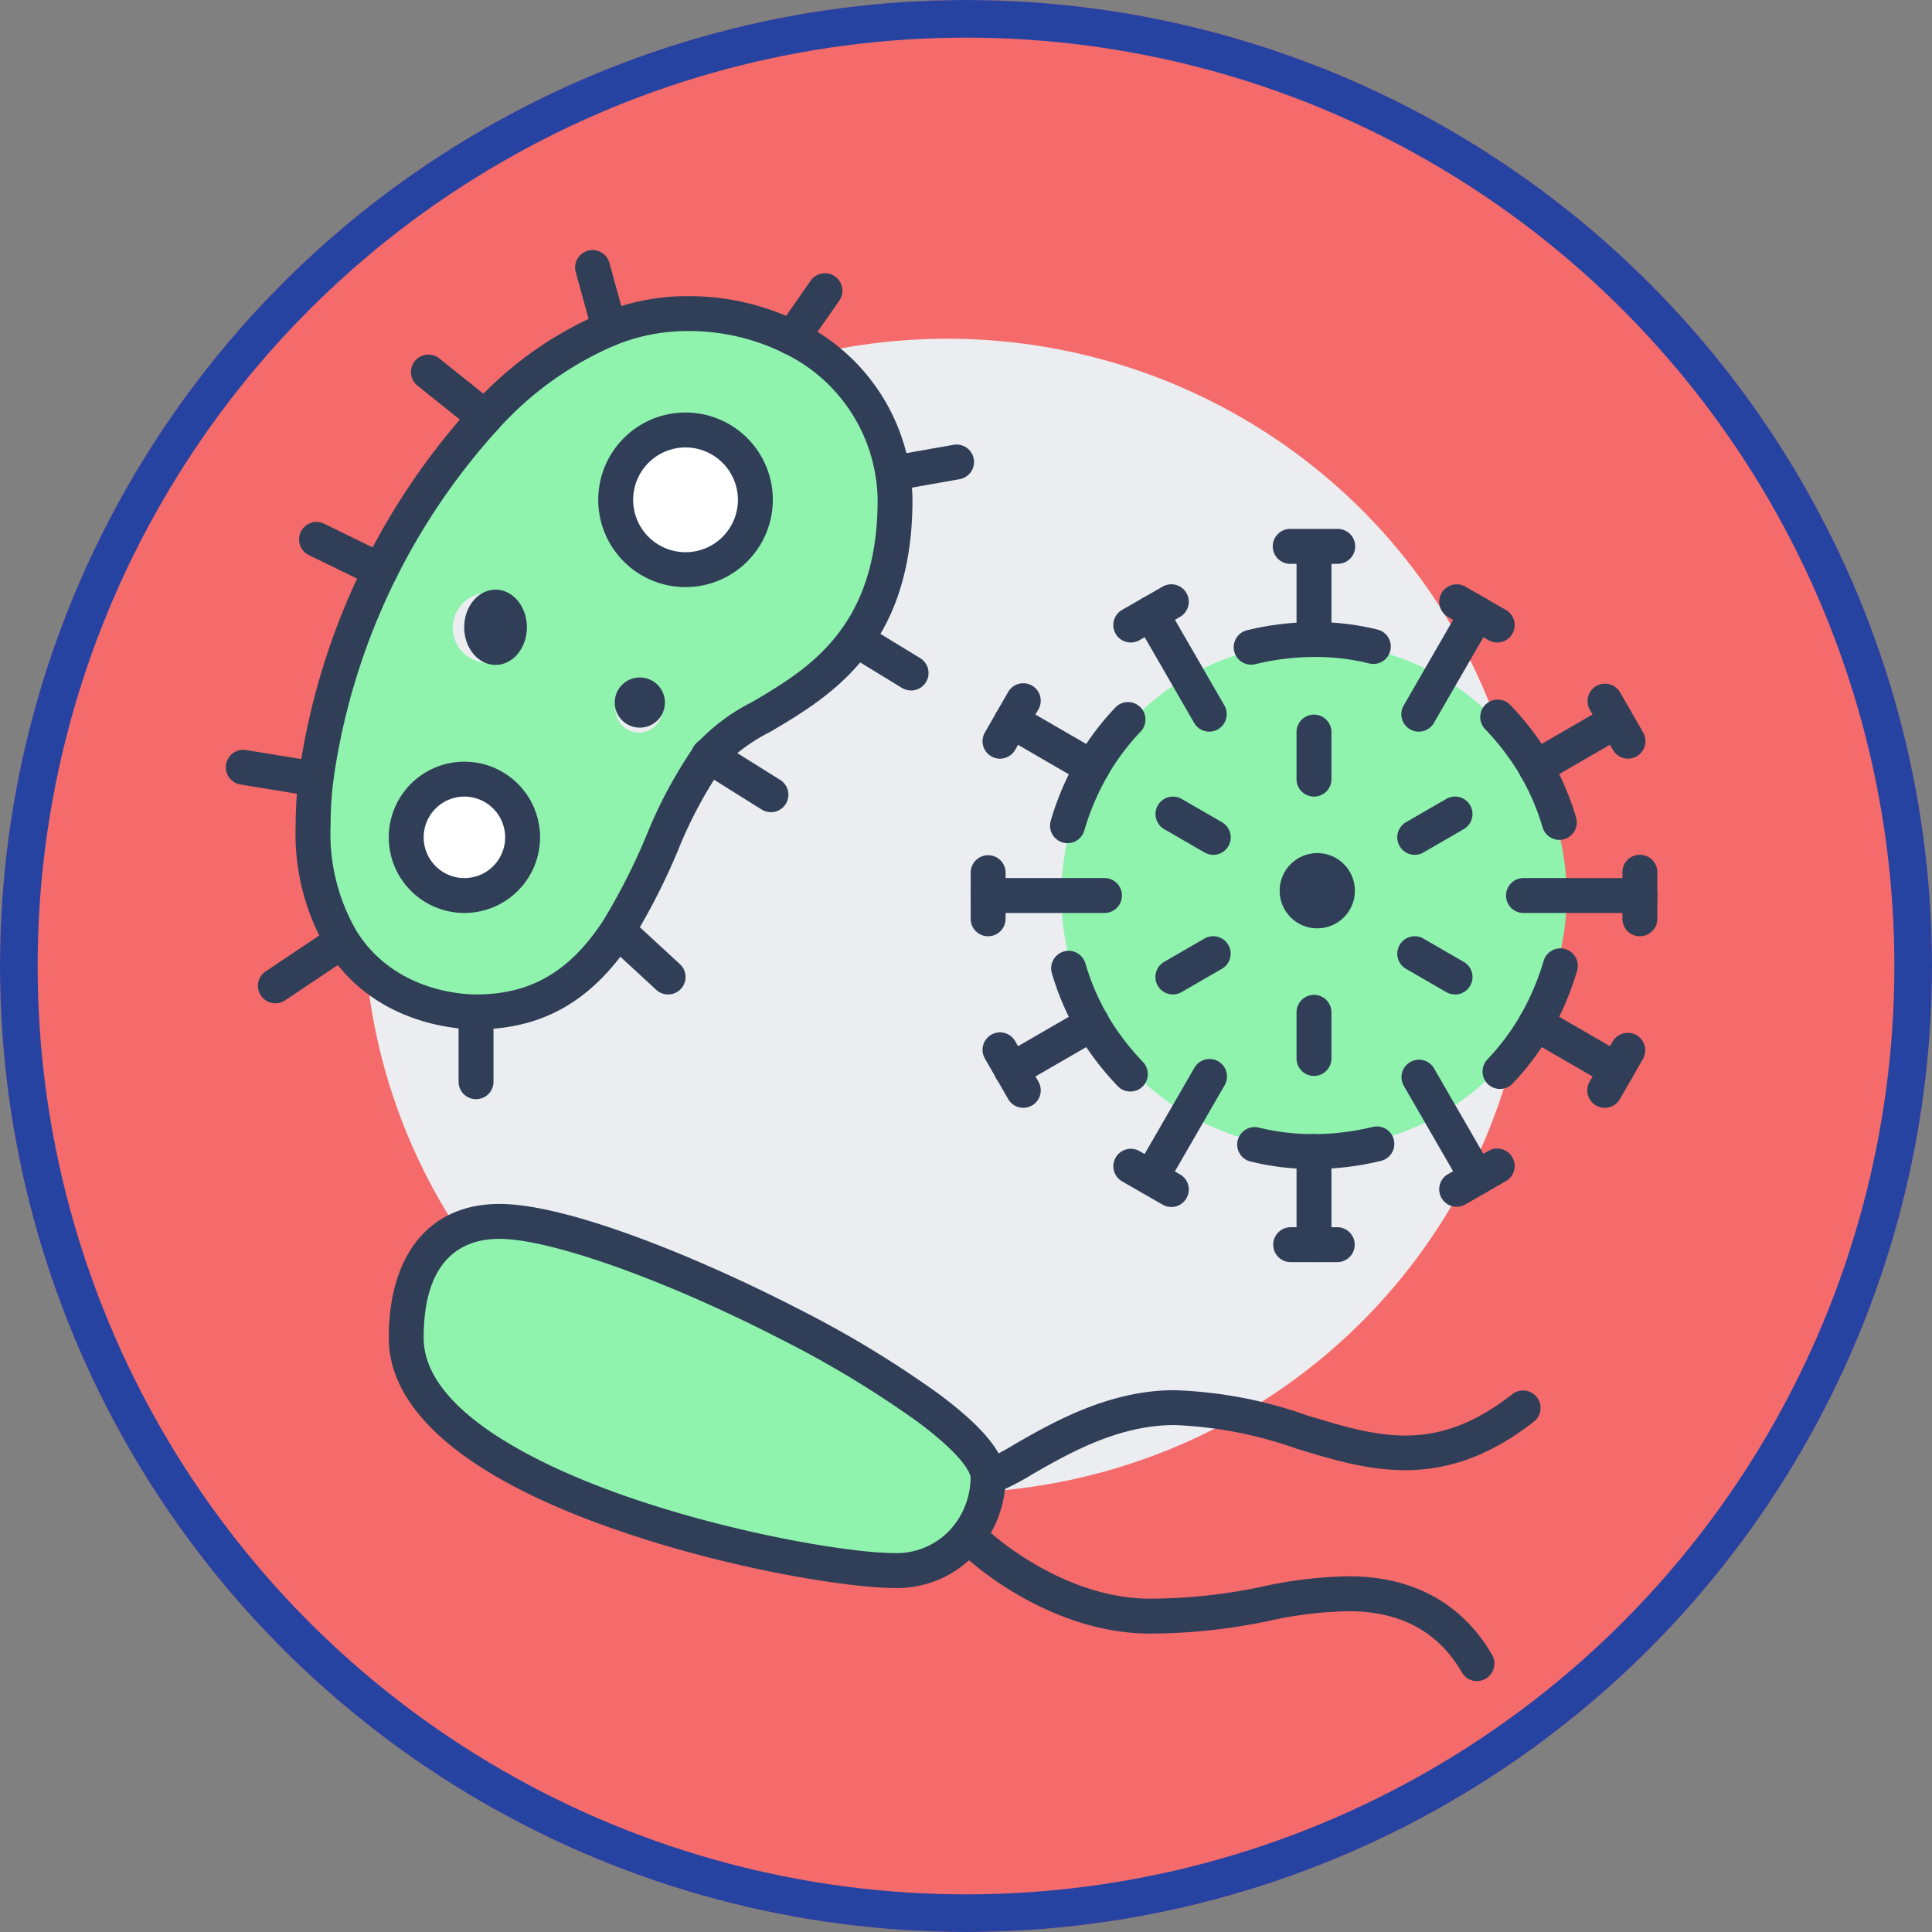 <svg xmlns="http://www.w3.org/2000/svg" width="154" height="154" viewBox="0 0 154 154">
  <rect x="0" y="0" width="154" height="154" fill="#808080" stroke="none"/>
  <g id="Grupo_19048" data-name="Grupo 19048" transform="translate(-390 -3628)">
    <g id="Elipse_828" data-name="Elipse 828" transform="translate(390 3628)" fill="#f56b6b" stroke="#2643a2" stroke-width="3">
      <circle cx="77" cy="77" r="77" stroke="none"/>
      <circle cx="77" cy="77" r="75.5" fill="none"/>
    </g>
    <g id="Grupo_12032" data-name="Grupo 12032" transform="translate(-3766 2655.896)">
      <ellipse id="Elipse_835" data-name="Elipse 835" cx="46.5" cy="46" rx="46.5" ry="46" transform="translate(4185 999.104)" fill="#ebedf0"/>
      <circle id="Elipse_836" data-name="Elipse 836" cx="20.141" cy="20.141" r="20.141" transform="translate(4232.256 1043.486) rotate(-45)" fill="#8ff3ad"/>
      <g id="Grupo_12031" data-name="Grupo 12031" transform="translate(4174 991.999)">
        <g id="Grupo_12030" data-name="Grupo 12030" transform="translate(0 0)">
          <g id="Grupo_12028" data-name="Grupo 12028" transform="translate(6.958 5.103)">
            <circle id="Elipse_837" data-name="Elipse 837" cx="3" cy="3" r="3" transform="translate(77.042 43.002)" fill="#303e58"/>
            <path id="Trazado_24662" data-name="Trazado 24662" d="M4282.386,1346.409a7.632,7.632,0,0,1-1.6,4.639,7.2,7.2,0,0,1-5.825,2.783c-7.348,0-38.963-6.42-38.963-18.554,0-6.717,3.321-9.277,7.421-9.277C4252.848,1326,4282.386,1340.843,4282.386,1346.409Z" transform="translate(-4228.58 -1253.64)" fill="#8ff3ad"/>
            <path id="Trazado_24663" data-name="Trazado 24663" d="M4242.186,1015.93a14.59,14.59,0,0,1,8.2,12.914c0,15.233-11.652,16.253-14.843,20.409-2.747,3.58-4.342,9.408-7.273,13.915-2.412,3.675-5.715,6.494-11.281,6.494-2.394,0-7.644-.873-10.668-5.64a16.691,16.691,0,0,1-2.319-9.2,31.813,31.813,0,0,1,.223-3.711,53.856,53.856,0,0,1,13.488-28.833,28.174,28.174,0,0,1,9.909-7.068,16.516,16.516,0,0,1,6.066-1.207A18.462,18.462,0,0,1,4242.186,1015.93Zm-2.932,12.914a5.566,5.566,0,1,0-5.566,5.566A5.558,5.558,0,0,0,4239.253,1028.843Zm-7.421,16.7a1.855,1.855,0,1,0-1.855,1.855A1.862,1.862,0,0,0,4231.832,1045.542Zm-11.133,10.2a4.638,4.638,0,1,0-4.638,4.638A4.64,4.64,0,0,0,4220.7,1055.746Zm0-16.7a2.783,2.783,0,1,0-2.783,2.783A2.779,2.779,0,0,0,4220.7,1039.048Z" transform="translate(-4204.001 -1014)" fill="#8ff3ad"/>
            <ellipse id="Elipse_838" data-name="Elipse 838" cx="6" cy="5.5" rx="6" ry="5.5" transform="translate(24.042 9.002)" fill="#fff"/>
            <circle id="Elipse_839" data-name="Elipse 839" cx="2" cy="2" r="2" transform="translate(24.042 29.002)" fill="#303e58"/>
            <circle id="Elipse_840" data-name="Elipse 840" cx="4.5" cy="4.5" r="4.5" transform="translate(8.042 37.002)" fill="#fff"/>
            <ellipse id="Elipse_841" data-name="Elipse 841" cx="2.5" cy="3" rx="2.5" ry="3" transform="translate(12.042 22.002)" fill="#303e58"/>
          </g>
          <g id="Grupo_12029" data-name="Grupo 12029">
            <path id="Trazado_24664" data-name="Trazado 24664" d="M4521.788,1123.4a1.392,1.392,0,0,1-.325-2.745,22.809,22.809,0,0,1,5.337-.651,1.391,1.391,0,1,1,0,2.783,20.018,20.018,0,0,0-4.684.574A1.4,1.4,0,0,1,4521.788,1123.4Z" transform="translate(-4440.059 -1090.313)" fill="#303e58"/>
            <path id="Trazado_24665" data-name="Trazado 24665" d="M4467.148,1154.122a1.392,1.392,0,0,1-1.206-2.085,21.492,21.492,0,0,1,3.055-4.088,1.391,1.391,0,1,1,2.018,1.916,18.713,18.713,0,0,0-2.66,3.558A1.39,1.39,0,0,1,4467.148,1154.122Z" transform="translate(-4398.092 -1111.448)" fill="#303e58"/>
            <path id="Trazado_24666" data-name="Trazado 24666" d="M4458.673,1171.421a1.393,1.393,0,0,1-1.337-1.781,22.549,22.549,0,0,1,2.1-4.943,1.391,1.391,0,1,1,2.412,1.387,19.776,19.776,0,0,0-1.836,4.333A1.392,1.392,0,0,1,4458.673,1171.421Z" transform="translate(-4391.581 -1124.108)" fill="#303e58"/>
            <path id="Trazado_24667" data-name="Trazado 24667" d="M4460.945,1240.285a1.39,1.39,0,0,1-1.2-.693,21.255,21.255,0,0,1-2.005-4.685,1.392,1.392,0,1,1,2.671-.783,18.428,18.428,0,0,0,1.742,4.071,1.392,1.392,0,0,1-1.2,2.09Z" transform="translate(-4391.887 -1177.201)" fill="#303e58"/>
            <path id="Trazado_24668" data-name="Trazado 24668" d="M4470.194,1258.839a1.387,1.387,0,0,1-1.007-.431,23.041,23.041,0,0,1-3.237-4.263,1.4,1.4,0,1,1,2.469-1.292,20.31,20.31,0,0,0,2.782,3.635,1.392,1.392,0,0,1-1.007,2.352Z" transform="translate(-4398.092 -1191.729)" fill="#303e58"/>
            <path id="Trazado_24669" data-name="Trazado 24669" d="M4527.742,1296.958a1.4,1.4,0,0,1-.218-.017,20.781,20.781,0,0,1-4.857-.6,1.391,1.391,0,1,1,.652-2.705,17.956,17.956,0,0,0,4.389.517,1.357,1.357,0,0,1,1,.408l.018.018a1.392,1.392,0,0,1-.983,2.376Z" transform="translate(-4440.984 -1223.651)" fill="#303e58"/>
            <path id="Trazado_24670" data-name="Trazado 24670" d="M4543.393,1296.753a1.392,1.392,0,1,1,0-2.783,20.021,20.021,0,0,0,4.684-.573,1.391,1.391,0,1,1,.653,2.705A22.8,22.8,0,0,1,4543.393,1296.753Z" transform="translate(-4456.653 -1223.465)" fill="#303e58"/>
            <path id="Trazado_24671" data-name="Trazado 24671" d="M4607.314,1258.605a1.391,1.391,0,0,1-1.009-2.35,18.692,18.692,0,0,0,2.66-3.558,1.392,1.392,0,0,1,2.414,1.386,21.5,21.5,0,0,1-3.055,4.088A1.387,1.387,0,0,1,4607.314,1258.605Z" transform="translate(-4505.749 -1191.699)" fill="#303e58"/>
            <path id="Trazado_24672" data-name="Trazado 24672" d="M4619.632,1239.421a1.392,1.392,0,0,1-1.205-2.085,20.518,20.518,0,0,0,1.84-4.347,1.392,1.392,0,0,1,2.664.805,23.251,23.251,0,0,1-2.092,4.93A1.39,1.39,0,0,1,4619.632,1239.421Z" transform="translate(-4515.211 -1176.337)" fill="#303e58"/>
            <path id="Trazado_24673" data-name="Trazado 24673" d="M4621.506,1171.159a1.393,1.393,0,0,1-1.335-1,18.9,18.9,0,0,0-1.745-4.078,1.392,1.392,0,0,1,2.415-1.383,21.707,21.707,0,0,1,2,4.677,1.392,1.392,0,0,1-1.336,1.783Z" transform="translate(-4515.211 -1124.107)" fill="#303e58"/>
            <path id="Trazado_24674" data-name="Trazado 24674" d="M4609.553,1153.441a1.388,1.388,0,0,1-1.269-.813,20.305,20.305,0,0,0-2.782-3.635,1.392,1.392,0,0,1,2.015-1.921,23.055,23.055,0,0,1,3.236,4.263,1.4,1.4,0,0,1-1.2,2.106Z" transform="translate(-4505.131 -1110.775)" fill="#303e58"/>
            <path id="Trazado_24675" data-name="Trazado 24675" d="M4548.064,1123.28a1.4,1.4,0,0,1-.327-.039,17.982,17.982,0,0,0-4.389-.517,1.391,1.391,0,0,1-1-.407l-.018-.018a1.392,1.392,0,0,1,1.2-2.359,20.769,20.769,0,0,1,4.858.6,1.392,1.392,0,0,1-.325,2.745Z" transform="translate(-4456.593 -1090.253)" fill="#303e58"/>
            <path id="Trazado_24676" data-name="Trazado 24676" d="M4543.393,1098.2a1.392,1.392,0,0,1-1.392-1.392v-7.422a1.392,1.392,0,0,1,2.783,0v7.422A1.392,1.392,0,0,1,4543.393,1098.2Z" transform="translate(-4456.653 -1065.735)" fill="#303e58"/>
            <path id="Trazado_24677" data-name="Trazado 24677" d="M4539.1,1090.783h-3.711a1.392,1.392,0,1,1,0-2.783h3.711a1.392,1.392,0,1,1,0,2.783Z" transform="translate(-4450.508 -1065.735)" fill="#303e58"/>
            <path id="Trazado_24678" data-name="Trazado 24678" d="M4492.032,1121.856a1.391,1.391,0,0,1-1.207-.7l-4.639-8.034a1.391,1.391,0,0,1,2.41-1.391l4.639,8.034a1.392,1.392,0,0,1-1.2,2.088Z" transform="translate(-4413.64 -1083.43)" fill="#303e58"/>
            <path id="Trazado_24679" data-name="Trazado 24679" d="M4480.432,1111.677a1.391,1.391,0,0,1-.694-2.6l3.229-1.855a1.391,1.391,0,1,1,1.386,2.413l-3.229,1.855A1.385,1.385,0,0,1,4480.432,1111.677Z" transform="translate(-4408.293 -1080.358)" fill="#303e58"/>
            <path id="Trazado_24680" data-name="Trazado 24680" d="M4440.669,1210.783h-9.276a1.391,1.391,0,1,1,0-2.783h9.276a1.391,1.391,0,1,1,0,2.783Z" transform="translate(-4370.628 -1157.904)" fill="#303e58"/>
            <path id="Trazado_24681" data-name="Trazado 24681" d="M4431.393,1206.494A1.392,1.392,0,0,1,4430,1205.1v-3.711a1.392,1.392,0,0,1,2.783,0v3.711A1.392,1.392,0,0,1,4431.393,1206.494Z" transform="translate(-4370.628 -1151.759)" fill="#303e58"/>
            <path id="Trazado_24682" data-name="Trazado 24682" d="M4487.391,1281.137a1.392,1.392,0,0,1-1.2-2.088l4.639-8.034a1.392,1.392,0,1,1,2.41,1.392l-4.639,8.034A1.39,1.39,0,0,1,4487.391,1281.137Z" transform="translate(-4413.64 -1205.77)" fill="#303e58"/>
            <path id="Trazado_24683" data-name="Trazado 24683" d="M4483.658,1305.678a1.386,1.386,0,0,1-.692-.185l-3.229-1.855a1.391,1.391,0,1,1,1.386-2.413l3.229,1.855a1.392,1.392,0,0,1-.694,2.6Z" transform="translate(-4408.293 -1229.365)" fill="#303e58"/>
            <path id="Trazado_24684" data-name="Trazado 24684" d="M4584.031,1281.137a1.391,1.391,0,0,1-1.207-.7l-4.638-8.034a1.392,1.392,0,0,1,2.41-1.392l4.638,8.034a1.392,1.392,0,0,1-1.2,2.088Z" transform="translate(-4484.302 -1205.77)" fill="#303e58"/>
            <path id="Trazado_24685" data-name="Trazado 24685" d="M4592.433,1305.6a1.392,1.392,0,0,1-.695-2.6l3.229-1.855a1.391,1.391,0,0,1,1.387,2.413l-3.229,1.855A1.381,1.381,0,0,1,4592.433,1305.6Z" transform="translate(-4494.318 -1229.304)" fill="#303e58"/>
            <path id="Trazado_24686" data-name="Trazado 24686" d="M4624.669,1210.783h-9.277a1.391,1.391,0,1,1,0-2.783h9.277a1.391,1.391,0,1,1,0,2.783Z" transform="translate(-4511.954 -1157.904)" fill="#303e58"/>
            <path id="Trazado_24687" data-name="Trazado 24687" d="M4655.392,1206.494A1.391,1.391,0,0,1,4654,1205.1v-3.711a1.391,1.391,0,1,1,2.783,0v3.711A1.392,1.392,0,0,1,4655.392,1206.494Z" transform="translate(-4542.677 -1151.759)" fill="#303e58"/>
            <path id="Trazado_24688" data-name="Trazado 24688" d="M4579.39,1121.856a1.392,1.392,0,0,1-1.2-2.088l4.638-8.034a1.391,1.391,0,1,1,2.41,1.391l-4.638,8.034A1.392,1.392,0,0,1,4579.39,1121.856Z" transform="translate(-4484.302 -1083.43)" fill="#303e58"/>
            <path id="Trazado_24689" data-name="Trazado 24689" d="M4595.659,1111.677a1.382,1.382,0,0,1-.692-.185l-3.229-1.855a1.391,1.391,0,0,1,1.386-2.413l3.229,1.855a1.392,1.392,0,0,1-.695,2.6Z" transform="translate(-4494.318 -1080.358)" fill="#303e58"/>
            <path id="Trazado_24690" data-name="Trazado 24690" d="M4445.89,1154.493h-.018a1.389,1.389,0,0,1-.7-.188l-6.4-3.711a1.392,1.392,0,1,1,1.4-2.408l6.351,3.682a1.389,1.389,0,0,1-.63,2.624Z" transform="translate(-4376.832 -1111.818)" fill="#303e58"/>
            <path id="Trazado_24691" data-name="Trazado 24691" d="M4435.468,1147.051a1.392,1.392,0,0,1-1.205-2.085l1.855-3.229a1.391,1.391,0,1,1,2.413,1.386l-1.855,3.229A1.39,1.39,0,0,1,4435.468,1147.051Z" transform="translate(-4373.759 -1106.472)" fill="#303e58"/>
            <path id="Trazado_24692" data-name="Trazado 24692" d="M4439.472,1258.494a1.392,1.392,0,0,1-.7-2.6l6.42-3.711a1.392,1.392,0,0,1,1.393,2.41l-6.419,3.711A1.387,1.387,0,0,1,4439.472,1258.494Z" transform="translate(-4376.832 -1191.699)" fill="#303e58"/>
            <path id="Trazado_24693" data-name="Trazado 24693" d="M4437.327,1267.05a1.391,1.391,0,0,1-1.208-.7l-1.855-3.229a1.391,1.391,0,1,1,2.413-1.386l1.855,3.229a1.392,1.392,0,0,1-1.2,2.085Z" transform="translate(-4373.759 -1198.641)" fill="#303e58"/>
            <path id="Trazado_24694" data-name="Trazado 24694" d="M4543.393,1306.2a1.392,1.392,0,0,1-1.392-1.392v-7.422a1.392,1.392,0,0,1,2.783,0v7.422A1.392,1.392,0,0,1,4543.393,1306.2Z" transform="translate(-4456.653 -1225.495)" fill="#303e58"/>
            <path id="Trazado_24695" data-name="Trazado 24695" d="M4539.1,1330.783h-3.711a1.391,1.391,0,1,1,0-2.783h3.711a1.391,1.391,0,1,1,0,2.783Z" transform="translate(-4450.508 -1250.073)" fill="#303e58"/>
            <path id="Trazado_24696" data-name="Trazado 24696" d="M4626.083,1258.494a1.385,1.385,0,0,1-.7-.188l-6.352-3.682a1.39,1.39,0,0,1,.63-2.625h.018a1.392,1.392,0,0,1,.7.188l6.4,3.711a1.392,1.392,0,0,1-.7,2.6Z" transform="translate(-4515.242 -1191.699)" fill="#303e58"/>
            <path id="Trazado_24697" data-name="Trazado 24697" d="M4643.313,1267.051a1.392,1.392,0,0,1-1.205-2.085l1.855-3.229a1.392,1.392,0,0,1,2.413,1.386l-1.855,3.229A1.391,1.391,0,0,1,4643.313,1267.051Z" transform="translate(-4533.399 -1198.642)" fill="#303e58"/>
            <path id="Trazado_24698" data-name="Trazado 24698" d="M4619.635,1154.493a1.392,1.392,0,0,1-.7-2.6l6.419-3.711a1.392,1.392,0,0,1,1.393,2.41l-6.42,3.711A1.386,1.386,0,0,1,4619.635,1154.493Z" transform="translate(-4515.212 -1111.819)" fill="#303e58"/>
            <path id="Trazado_24699" data-name="Trazado 24699" d="M4645.17,1147.051a1.39,1.39,0,0,1-1.208-.7l-1.855-3.229a1.392,1.392,0,0,1,2.413-1.386l1.855,3.229a1.392,1.392,0,0,1-1.206,2.085Z" transform="translate(-4533.399 -1106.472)" fill="#303e58"/>
            <path id="Trazado_24700" data-name="Trazado 24700" d="M4543.393,1158.494A1.392,1.392,0,0,1,4542,1157.1v-3.711a1.392,1.392,0,1,1,2.783,0v3.711A1.392,1.392,0,0,1,4543.393,1158.494Z" transform="translate(-4456.653 -1114.892)" fill="#303e58"/>
            <path id="Trazado_24701" data-name="Trazado 24701" d="M4543.393,1254.494A1.392,1.392,0,0,1,4542,1253.1v-3.711a1.392,1.392,0,0,1,2.783,0v3.711A1.392,1.392,0,0,1,4543.393,1254.494Z" transform="translate(-4456.653 -1188.627)" fill="#303e58"/>
            <path id="Trazado_24702" data-name="Trazado 24702" d="M4498.123,1184.638a1.384,1.384,0,0,1-.695-.187l-3.209-1.855a1.391,1.391,0,1,1,1.393-2.409l3.209,1.855a1.392,1.392,0,0,1-.7,2.6Z" transform="translate(-4419.418 -1136.397)" fill="#303e58"/>
            <path id="Trazado_24703" data-name="Trazado 24703" d="M4581.24,1232.638a1.384,1.384,0,0,1-.7-.187l-3.209-1.855a1.391,1.391,0,1,1,1.393-2.409l3.208,1.855a1.392,1.392,0,0,1-.7,2.6Z" transform="translate(-4483.258 -1173.265)" fill="#303e58"/>
            <path id="Trazado_24704" data-name="Trazado 24704" d="M4494.917,1232.638a1.392,1.392,0,0,1-.7-2.6l3.209-1.855a1.391,1.391,0,1,1,1.393,2.409l-3.209,1.855A1.383,1.383,0,0,1,4494.917,1232.638Z" transform="translate(-4419.418 -1173.265)" fill="#303e58"/>
            <path id="Trazado_24705" data-name="Trazado 24705" d="M4578.034,1184.638a1.392,1.392,0,0,1-.7-2.6l3.209-1.855a1.391,1.391,0,1,1,1.393,2.409l-3.208,1.855A1.387,1.387,0,0,1,4578.034,1184.638Z" transform="translate(-4483.258 -1136.397)" fill="#303e58"/>
            <path id="Trazado_24706" data-name="Trazado 24706" d="M4212.38,1066.445c-1.312,0-8.047-.3-11.843-6.287a18.184,18.184,0,0,1-2.536-9.948,33.23,33.23,0,0,1,.232-3.874,55.236,55.236,0,0,1,13.858-29.626,29.329,29.329,0,0,1,10.416-7.409,17.968,17.968,0,0,1,6.571-1.3,19.842,19.842,0,0,1,9.132,2.082,15.939,15.939,0,0,1,8.958,14.152c0,11.785-6.547,15.66-11.327,18.49a14.127,14.127,0,0,0-3.8,2.767,35.1,35.1,0,0,0-3.59,6.752,51.635,51.635,0,0,1-3.621,7.075C4221.636,1064.182,4217.681,1066.445,4212.38,1066.445Zm16.7-55.662a15.2,15.2,0,0,0-5.557,1.11h0a26.594,26.594,0,0,0-9.4,6.729A52.471,52.471,0,0,0,4201,1046.653a30.517,30.517,0,0,0-.215,3.557,15.486,15.486,0,0,0,2.1,8.452c3.019,4.759,8.44,5,9.5,5,4.335,0,7.456-1.809,10.118-5.866a49.6,49.6,0,0,0,3.411-6.692,36.943,36.943,0,0,1,3.921-7.307,15.689,15.689,0,0,1,4.594-3.467c4.438-2.627,9.962-5.9,9.962-16.1a13.174,13.174,0,0,0-7.438-11.672A17.1,17.1,0,0,0,4229.079,1010.783Zm-6.066-.185h0Z" transform="translate(-4192.435 -1004.289)" fill="#303e58"/>
            <path id="Trazado_24707" data-name="Trazado 24707" d="M4296.746,999.7a1.393,1.393,0,0,1-1.341-1.022l-1.355-4.917a1.392,1.392,0,0,1,2.683-.739l1.355,4.917a1.393,1.393,0,0,1-1.342,1.762Z" transform="translate(-4266.168 -991.999)" fill="#303e58"/>
            <path id="Trazado_24708" data-name="Trazado 24708" d="M4364.032,1006.568a1.392,1.392,0,0,1-1.141-2.187l2.634-3.785a1.392,1.392,0,0,1,2.284,1.59l-2.635,3.785A1.388,1.388,0,0,1,4364.032,1006.568Z" transform="translate(-4318.891 -998.144)" fill="#303e58"/>
            <path id="Trazado_24709" data-name="Trazado 24709" d="M4398.671,1062.711a1.392,1.392,0,0,1-.241-2.762l5.028-.89a1.392,1.392,0,1,1,.485,2.74l-5.028.89A1.378,1.378,0,0,1,4398.671,1062.711Z" transform="translate(-4345.497 -1043.49)" fill="#303e58"/>
            <path id="Trazado_24710" data-name="Trazado 24710" d="M4390.351,1125.394a1.387,1.387,0,0,1-.725-.2l-4.4-2.689a1.391,1.391,0,1,1,1.451-2.375l4.4,2.689a1.392,1.392,0,0,1-.727,2.579Z" transform="translate(-4335.728 -1090.253)" fill="#303e58"/>
            <path id="Trazado_24711" data-name="Trazado 24711" d="M4340.345,1165.881a1.384,1.384,0,0,1-.737-.212l-4.954-3.1a1.392,1.392,0,1,1,1.476-2.36l4.953,3.1a1.392,1.392,0,0,1-.739,2.572Z" transform="translate(-4296.893 -1121.036)" fill="#303e58"/>
            <path id="Trazado_24712" data-name="Trazado 24712" d="M4308.059,1226.494a1.386,1.386,0,0,1-.942-.368l-4.026-3.711a1.392,1.392,0,0,1,1.886-2.047l4.026,3.711a1.391,1.391,0,0,1-.943,2.415Z" transform="translate(-4272.806 -1167.121)" fill="#303e58"/>
            <path id="Trazado_24713" data-name="Trazado 24713" d="M4255.393,1256.349a1.392,1.392,0,0,1-1.392-1.392v-5.566a1.392,1.392,0,0,1,2.783,0v5.566A1.392,1.392,0,0,1,4255.393,1256.349Z" transform="translate(-4235.447 -1188.627)" fill="#303e58"/>
            <path id="Trazado_24714" data-name="Trazado 24714" d="M4186.432,1230.024a1.392,1.392,0,0,1-.775-2.548l5.325-3.562a1.392,1.392,0,0,1,1.548,2.313l-5.326,3.562A1.384,1.384,0,0,1,4186.432,1230.024Z" transform="translate(-4182.479 -1169.946)" fill="#303e58"/>
            <path id="Trazado_24715" data-name="Trazado 24715" d="M4181.182,1167.65a1.379,1.379,0,0,1-.226-.019l-5.789-.946a1.391,1.391,0,0,1,.449-2.747l5.79.946a1.392,1.392,0,0,1-.224,2.765Z" transform="translate(-4174 -1124.047)" fill="#303e58"/>
            <path id="Trazado_24716" data-name="Trazado 24716" d="M4243.459,1034.42a1.387,1.387,0,0,1-.869-.305l-4.544-3.636a1.392,1.392,0,0,1,1.739-2.173l4.544,3.637a1.392,1.392,0,0,1-.87,2.478Z" transform="translate(-4222.791 -1019.651)" fill="#303e58"/>
            <path id="Trazado_24717" data-name="Trazado 24717" d="M4205.489,1090.8a1.388,1.388,0,0,1-.609-.141l-5.138-2.506a1.392,1.392,0,0,1,1.22-2.5l5.139,2.506a1.392,1.392,0,0,1-.611,2.643Z" transform="translate(-4193.171 -1063.826)" fill="#303e58"/>
            <path id="Trazado_24718" data-name="Trazado 24718" d="M4308.958,1061.915a6.958,6.958,0,1,1,6.958-6.958A6.965,6.965,0,0,1,4308.958,1061.915Zm0-11.132a4.175,4.175,0,1,0,4.175,4.175A4.18,4.18,0,0,0,4308.958,1050.783Z" transform="translate(-4272.314 -1035.012)" fill="#303e58"/>
            <path id="Trazado_24719" data-name="Trazado 24719" d="M4236.031,1180.06a6.03,6.03,0,1,1,6.03-6.03A6.037,6.037,0,0,1,4236.031,1180.06Zm0-9.277a3.247,3.247,0,1,0,3.247,3.247A3.251,3.251,0,0,0,4236.031,1170.783Z" transform="translate(-4217.013 -1127.181)" fill="#303e58"/>
            <path id="Trazado_24720" data-name="Trazado 24720" d="M4270.355,1350.614c-3.677,0-13.435-1.527-22.7-4.806-11.549-4.086-17.653-9.321-17.653-15.139,0-6.68,3.294-10.669,8.813-10.669,5.595,0,16.238,4.456,23.653,8.272a83.821,83.821,0,0,1,11.379,6.876c3.631,2.707,5.323,4.821,5.323,6.653a8.992,8.992,0,0,1-1.889,5.491A8.544,8.544,0,0,1,4270.355,1350.614Zm-31.542-27.831c-2.75,0-6.03,1.368-6.03,7.885,0,6.025,9.9,10.428,15.8,12.516,8.569,3.032,18.15,4.647,21.773,4.647a5.818,5.818,0,0,0,4.724-2.242l0,0a6.281,6.281,0,0,0,1.3-3.784c0-.053-.048-1.324-4.2-4.422a82.258,82.258,0,0,0-10.989-6.633C4252.083,1326.058,4242.88,1322.783,4238.814,1322.783Z" transform="translate(-4217.013 -1243.929)" fill="#303e58"/>
            <path id="Trazado_24721" data-name="Trazado 24721" d="M4431.391,1392.349a1.392,1.392,0,0,1-.464-2.7,20.222,20.222,0,0,0,2.64-1.375c2.967-1.7,7.45-4.271,12.667-4.271a34.922,34.922,0,0,1,10.554,2c5.734,1.746,10.262,3.125,16.418-1.707a1.392,1.392,0,0,1,1.718,2.189c-7.3,5.728-13.22,3.924-18.947,2.18a32.734,32.734,0,0,0-9.743-1.883c-4.476,0-8.411,2.255-11.283,3.9a21.364,21.364,0,0,1-3.1,1.584A1.389,1.389,0,0,1,4431.391,1392.349Z" transform="translate(-4370.626 -1293.085)" fill="#303e58"/>
            <path id="Trazado_24722" data-name="Trazado 24722" d="M4465.07,1440.988a1.391,1.391,0,0,1-1.206-.7c-1.866-3.232-4.895-4.87-9-4.87a31.457,31.457,0,0,0-6.322.757,46.327,46.327,0,0,1-9.559,1.024c-6.863,0-12.949-4.294-15.462-6.832a1.392,1.392,0,0,1,1.978-1.959c2.058,2.078,7.525,6.008,13.485,6.008a43.376,43.376,0,0,0,9.037-.975,34.122,34.122,0,0,1,6.844-.807c5.1,0,9.044,2.165,11.41,6.262a1.392,1.392,0,0,1-1.2,2.088Z" transform="translate(-4365.341 -1326.881)" fill="#303e58"/>
          </g>
        </g>
      </g>
    </g>
  </g>
</svg>
